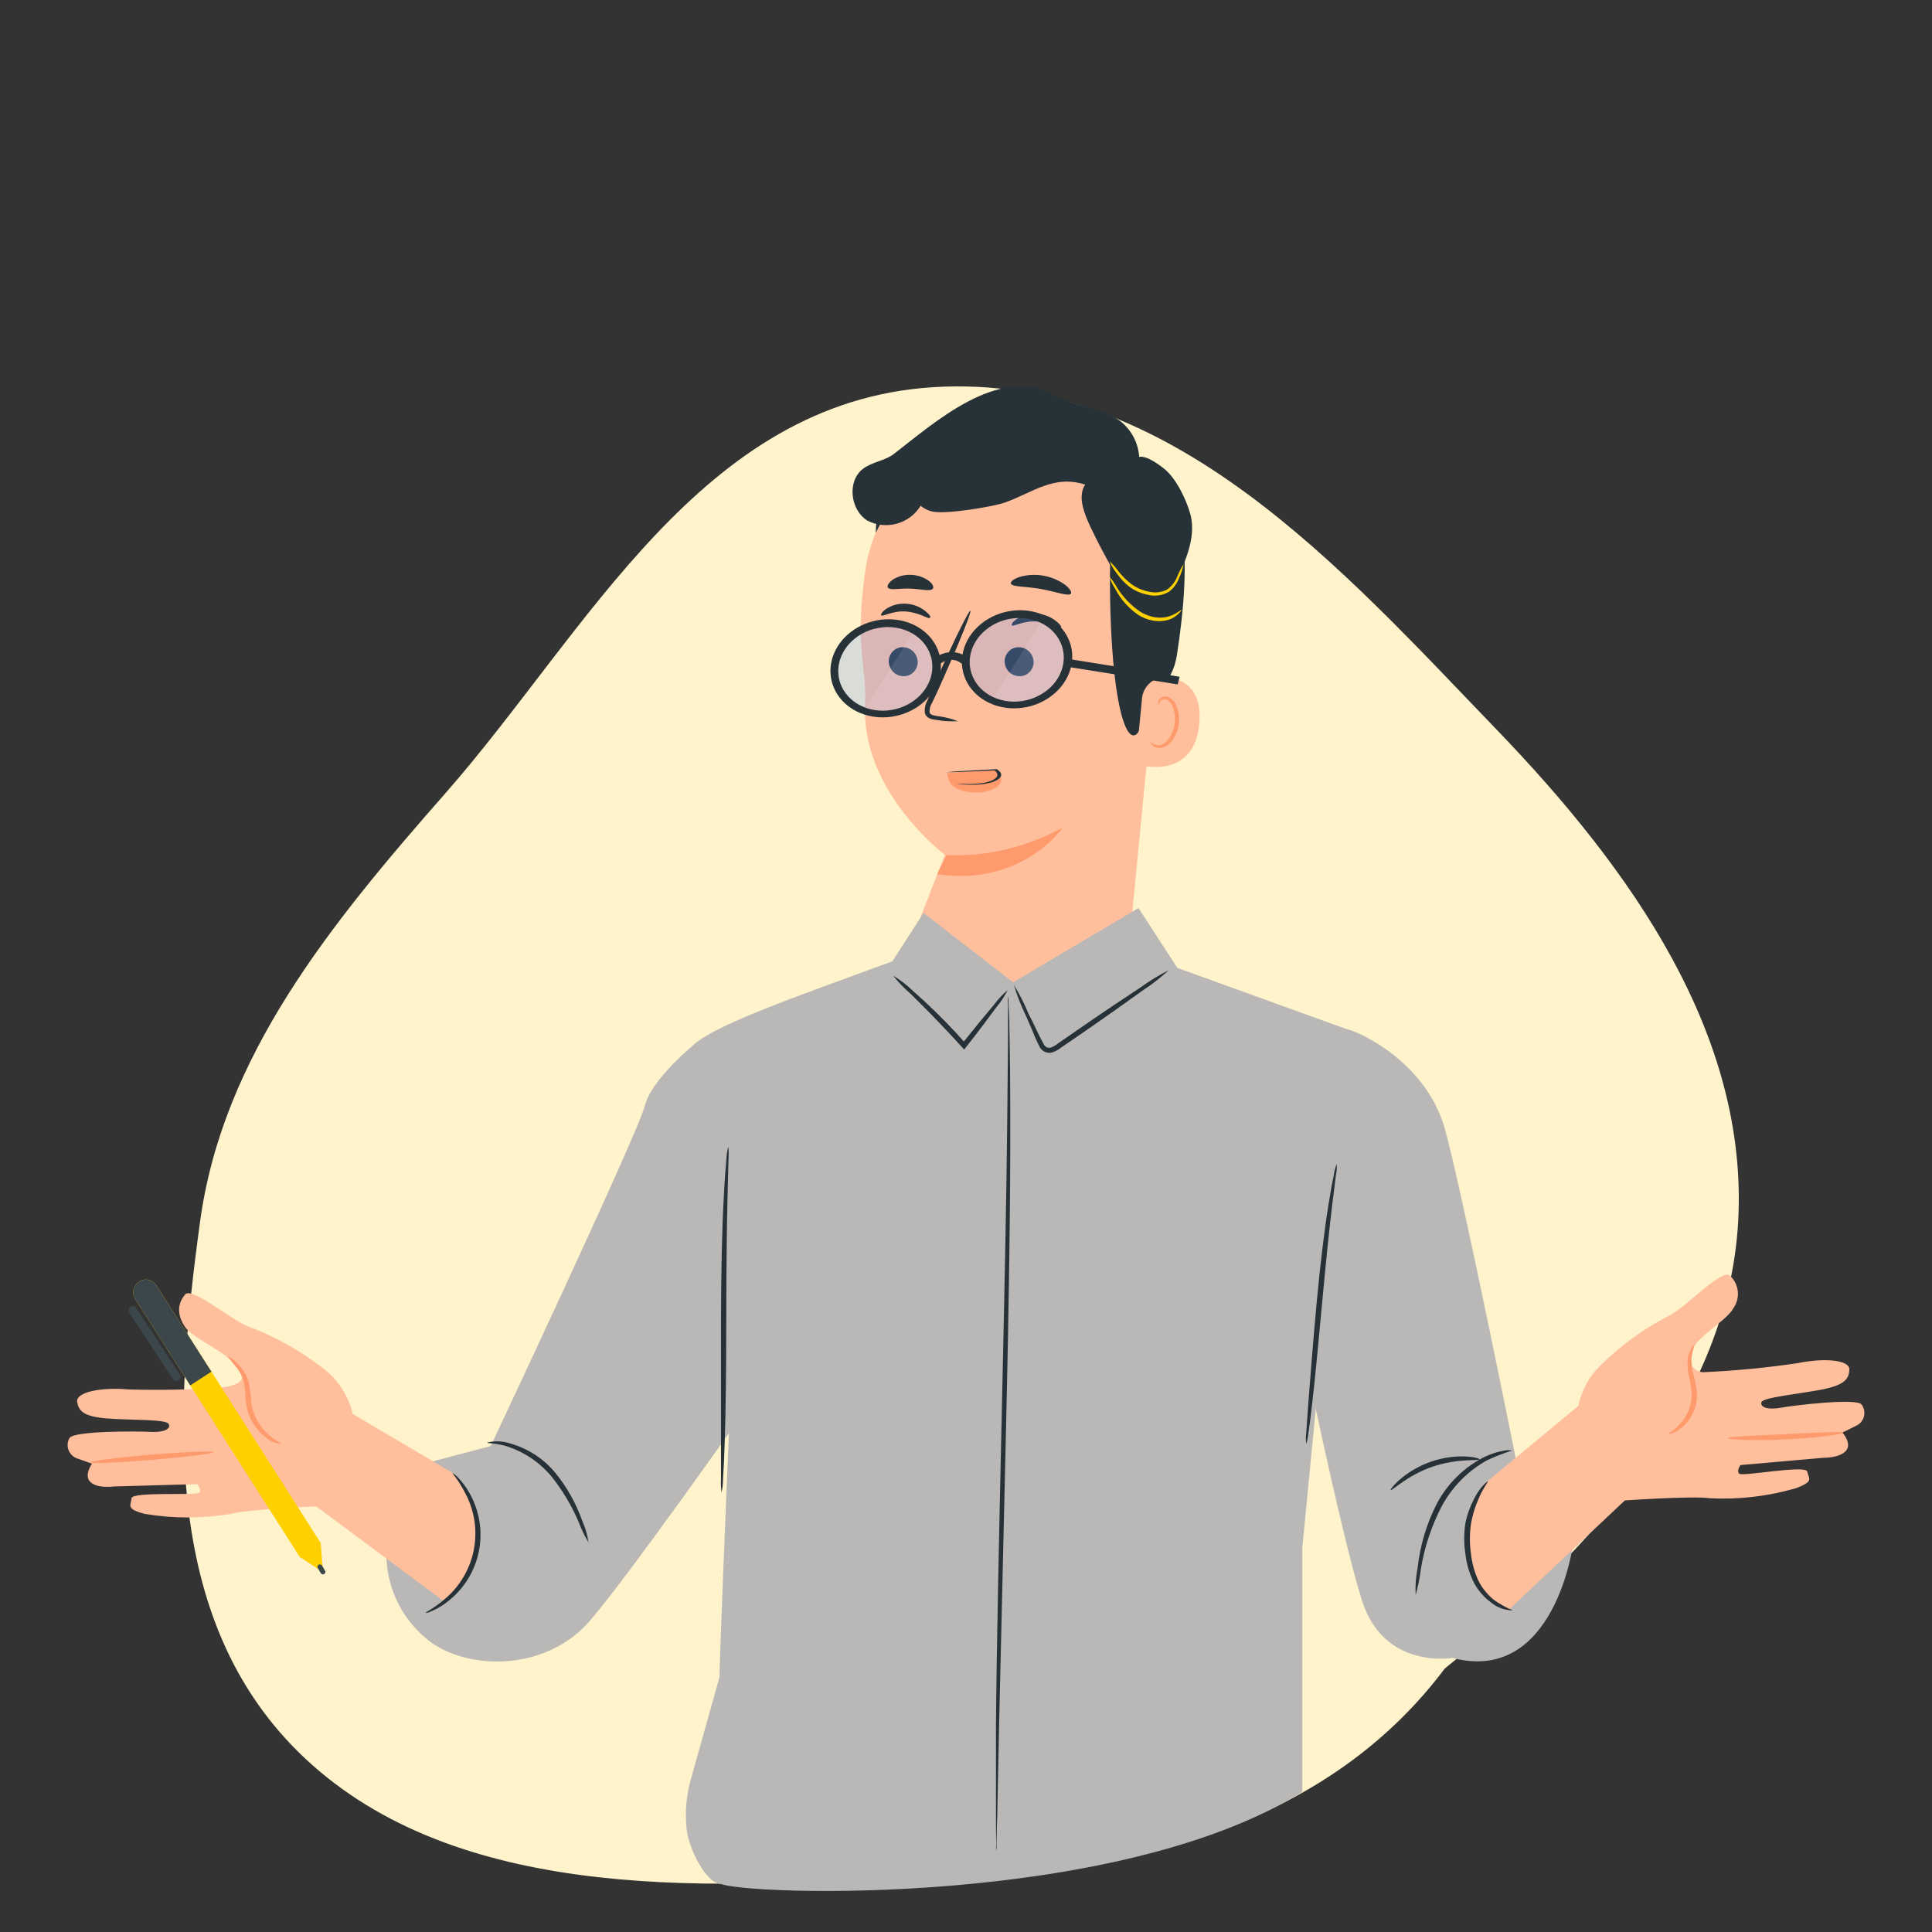 <svg width="200" height="200" viewBox="0 0 200 200" fill="none" xmlns="http://www.w3.org/2000/svg">
<rect x="0" y="0" width="200" height="200" fill="#333333" stroke="none"/>
<path fill-rule="evenodd" clip-rule="evenodd" d="M96.649 40.079C72.516 41.562 60.809 65.397 46.057 82.175C34.101 95.774 23.039 109.409 20.714 126.445C18.029 146.122 16.442 168.605 32.337 182.721C48.283 196.882 74.036 195.809 96.649 193.883C119.863 194.322 138.62 187.342 149.552 172.737C165.068 160.174 178.921 144.922 179.935 126.445C180.989 107.244 169.055 90.175 154.888 75.484C139.04 59.05 121.162 38.571 96.649 40.079Z" fill="#FFF3CC"/>
<path d="M107.94 44.865L107.07 44.816C102.876 44.576 98.746 45.924 95.5 48.591C92.254 51.258 90.131 55.049 89.554 59.21C88.443 67.26 89.731 68.677 89.554 73C89.143 81.968 97.816 88.5 97.816 88.5L95.293 94.952C95.168 96.382 95.326 97.824 95.758 99.193C96.192 100.562 96.891 101.832 97.816 102.93C98.741 104.029 99.874 104.933 101.151 105.592C102.426 106.251 103.82 106.651 105.251 106.769C108.103 106.998 110.93 106.096 113.123 104.259C115.316 102.422 116.698 99.796 116.972 96.948L120.192 63.694C121.496 54.436 117.23 45.952 107.94 44.865Z" fill="#FFBF9D"/>
<path d="M98 88.501C102.149 88.742 106.371 87.649 110 85.678C110 85.678 105.881 91.783 97 90.501L98 88.501Z" fill="#FF9A6C"/>
<path d="M104.004 68.328C103.975 68.735 104.102 69.137 104.357 69.447C104.613 69.757 104.976 69.951 105.368 69.986C105.559 70.013 105.753 70.001 105.939 69.949C106.125 69.897 106.299 69.808 106.451 69.685C106.603 69.563 106.729 69.41 106.823 69.236C106.917 69.062 106.976 68.87 106.997 68.672C107.021 68.266 106.892 67.867 106.638 67.558C106.384 67.249 106.023 67.054 105.633 67.014C105.442 66.987 105.248 66.999 105.062 67.051C104.876 67.103 104.702 67.192 104.55 67.315C104.398 67.437 104.272 67.59 104.178 67.764C104.084 67.938 104.025 68.13 104.004 68.328Z" fill="#263238"/>
<path d="M91.212 63.701C91.365 63.878 92.371 63.21 93.748 63.298C95.124 63.387 96.098 64.103 96.251 63.967C96.404 63.83 96.187 63.588 95.768 63.242C95.196 62.793 94.499 62.532 93.772 62.493C93.057 62.454 92.347 62.64 91.743 63.025C91.317 63.323 91.156 63.612 91.212 63.701Z" fill="#263238"/>
<path d="M92.003 68.328C91.979 68.734 92.108 69.133 92.362 69.442C92.617 69.751 92.977 69.946 93.367 69.986C93.558 70.013 93.752 70.001 93.938 69.949C94.124 69.897 94.298 69.808 94.45 69.685C94.602 69.563 94.729 69.41 94.823 69.236C94.916 69.062 94.976 68.87 94.997 68.672C95.023 68.266 94.895 67.865 94.64 67.556C94.385 67.246 94.024 67.052 93.632 67.014C93.442 66.987 93.247 66.999 93.061 67.051C92.875 67.103 92.701 67.192 92.549 67.315C92.397 67.437 92.271 67.59 92.177 67.764C92.083 67.938 92.024 68.13 92.003 68.328Z" fill="#263238"/>
<path d="M104.744 64.732C104.889 64.909 105.903 64.249 107.28 64.329C108.656 64.41 109.622 65.134 109.783 64.997C109.944 64.86 109.719 64.619 109.292 64.273C108.724 63.828 108.033 63.569 107.312 63.532C106.596 63.486 105.885 63.673 105.283 64.064C104.833 64.361 104.672 64.651 104.744 64.732Z" fill="#263238"/>
<path d="M99.165 74.657C98.454 74.382 97.71 74.201 96.951 74.117C96.597 74.061 96.275 73.972 96.227 73.731C96.215 73.366 96.316 73.006 96.517 72.701C96.903 71.895 97.322 71.002 97.716 70.084C99.374 66.357 100.598 63.29 100.453 63.226C100.308 63.161 98.843 66.124 97.169 69.851C96.766 70.769 96.364 71.646 96.018 72.483C95.775 72.896 95.682 73.379 95.752 73.852C95.796 73.98 95.868 74.096 95.965 74.191C96.061 74.286 96.179 74.357 96.307 74.399C96.497 74.465 96.695 74.506 96.895 74.52C97.644 74.655 98.406 74.701 99.165 74.657Z" fill="#263238"/>
<path d="M104.641 60.401C104.762 60.779 106.146 60.682 107.748 60.972C109.35 61.262 110.63 61.777 110.864 61.447C110.968 61.294 110.759 60.932 110.26 60.537C109.583 60.052 108.804 59.727 107.982 59.587C107.161 59.448 106.318 59.497 105.518 59.732C104.915 59.942 104.593 60.215 104.641 60.401Z" fill="#263238"/>
<path d="M91.914 60.827C92.131 61.149 93.097 60.883 94.24 60.932C95.383 60.98 96.333 61.262 96.575 60.932C96.679 60.779 96.575 60.457 96.148 60.127C95.603 59.736 94.951 59.52 94.28 59.507C93.608 59.478 92.944 59.661 92.381 60.03C91.962 60.352 91.809 60.666 91.914 60.827Z" fill="#263238"/>
<path d="M90.656 55.153C90.656 55.153 93.337 49.678 96.122 48.519C99.487 47.127 100.687 50.805 103.858 50.129C107.03 49.453 110.242 48.101 113.293 50.693C116.626 53.534 114.903 55.297 114.903 59.282C114.855 75.439 117.535 80.164 118.807 72.629C118.944 71.824 121.295 71.269 121.834 67.799C122.543 63.275 123.034 57.753 122.204 54.46C121.504 51.691 120.063 49.719 117.374 47.481C113.164 43.955 107.135 43.536 103.005 43.713C98.875 43.891 90.68 48.101 90.656 55.153Z" fill="#263238"/>
<path d="M118.22 72.324C118.247 71.993 118.342 71.671 118.499 71.379C118.655 71.086 118.871 70.829 119.131 70.624C119.392 70.418 119.692 70.269 120.013 70.185C120.334 70.1 120.669 70.083 120.997 70.134C122.655 70.392 124.458 71.446 124.153 74.892C123.605 81.002 117.584 79.19 117.584 79.013C117.584 78.836 117.97 74.883 118.22 72.324Z" fill="#FFBF9D"/>
<path d="M119.105 76.83C119.105 76.83 119.202 76.919 119.379 77.015C119.626 77.147 119.914 77.179 120.184 77.104C120.844 76.927 121.48 75.945 121.609 74.85C121.673 74.327 121.617 73.796 121.448 73.296C121.408 73.101 121.321 72.919 121.195 72.764C121.068 72.61 120.907 72.489 120.723 72.411C120.604 72.369 120.474 72.369 120.356 72.411C120.237 72.454 120.136 72.536 120.071 72.644C119.967 72.805 119.999 72.934 119.967 72.942C119.934 72.95 119.846 72.829 119.918 72.58C119.964 72.43 120.061 72.302 120.192 72.218C120.372 72.105 120.589 72.067 120.796 72.113C121.041 72.186 121.264 72.32 121.443 72.504C121.621 72.687 121.751 72.912 121.818 73.159C122.031 73.713 122.106 74.31 122.035 74.898C121.882 76.13 121.15 77.225 120.248 77.402C120.08 77.435 119.907 77.43 119.741 77.387C119.575 77.344 119.421 77.263 119.29 77.152C119.105 76.983 119.081 76.846 119.105 76.83Z" fill="#FF9A6C"/>
<path d="M89.352 48.519C90.294 47.811 91.59 47.714 92.524 46.998C96.683 43.804 103.387 37.709 109.111 40.896C111.289 42.108 114.038 42.212 115.982 43.601C116.547 44.047 117.013 44.608 117.348 45.246C117.684 45.883 117.882 46.584 117.93 47.304C117.93 47.304 118.566 46.982 120.498 48.511C121.73 49.485 122.736 51.586 123.187 53.084C123.855 55.329 122.881 57.696 121.923 59.829C121.408 60.981 120.764 62.244 119.564 62.655C118.107 63.146 116.497 62.003 115.926 60.57C115.354 59.137 114.452 57.696 113.76 56.32C112.553 53.905 111.345 51.699 112.335 50.169C109.07 49.109 106.906 51.006 104.003 52.029C102.783 52.459 97.858 53.276 96.499 52.951C96.061 52.846 95.651 52.644 95.301 52.359C94.748 53.26 93.876 53.919 92.859 54.206C91.841 54.492 90.753 54.385 89.811 53.905C87.992 52.778 87.67 49.791 89.352 48.519Z" fill="#263238"/>
<path d="M122.535 58.388C122.252 58.829 122.015 59.299 121.826 59.788C121.606 60.283 121.258 60.71 120.82 61.028C120.234 61.328 119.559 61.405 118.92 61.245C118.256 61.116 117.629 60.841 117.085 60.44C116.646 60.099 116.246 59.711 115.893 59.281C115.585 58.86 115.243 58.464 114.871 58.098C115.067 58.585 115.339 59.039 115.676 59.442C116.013 59.916 116.414 60.341 116.867 60.706C117.449 61.145 118.124 61.442 118.84 61.575C119.565 61.755 120.332 61.648 120.981 61.277C121.466 60.922 121.835 60.432 122.044 59.869C122.268 59.397 122.433 58.9 122.535 58.388Z" fill="#FFD000"/>
<path d="M122.301 63.115C121.933 63.394 121.526 63.619 121.094 63.783C120.623 63.932 120.126 63.976 119.636 63.912C119.036 63.82 118.462 63.601 117.954 63.268C117.031 62.627 116.248 61.805 115.652 60.853C115.424 60.439 115.154 60.051 114.847 59.693C114.988 60.154 115.197 60.591 115.467 60.989C116.014 62.038 116.806 62.938 117.777 63.614C118.33 63.98 118.962 64.209 119.62 64.282C120.167 64.342 120.72 64.267 121.23 64.064C122.051 63.67 122.341 63.123 122.301 63.115Z" fill="#FFD000"/>
<path d="M103.297 79.629C103.503 79.966 103.618 80.316 103.638 80.67C103.663 80.837 103.617 81.005 103.503 81.162C103.389 81.319 103.211 81.462 102.98 81.58C102.74 81.726 102.441 81.843 102.104 81.923C101.766 82.003 101.398 82.045 101.027 82.044C100.356 82.043 99.707 81.92 99.198 81.696C98.689 81.473 98.352 81.164 98.248 80.824L98.01 80.056C99.399 79.853 103.194 79.682 103.297 79.629Z" fill="#FF9A6C"/>
<path d="M99.052 81.125C99.052 81.125 99.247 81.125 99.569 81.141C100.021 81.163 100.482 81.163 100.934 81.141C101.587 81.109 102.177 81.001 102.587 80.838C103.075 80.635 103.307 80.382 103.239 80.129C103.22 79.986 103.101 79.846 102.892 79.719L103.095 79.749C101.646 79.818 100.374 79.873 99.476 79.905C98.993 79.934 98.501 79.945 98.01 79.94C98.468 79.884 98.946 79.847 99.434 79.828C100.332 79.775 101.586 79.703 103.036 79.629H103.171L103.231 79.666C103.556 79.864 103.694 80.086 103.629 80.307C103.565 80.529 103.3 80.74 102.866 80.915C102.39 81.095 101.709 81.21 100.968 81.234C100.486 81.247 100.001 81.233 99.535 81.192C99.361 81.181 99.196 81.158 99.052 81.125Z" fill="#263238"/>
<path d="M139.512 106.576C140.043 106.576 147.627 109.603 149.623 117.041C151.619 124.479 157.069 151.769 157.069 151.769L162.857 159.787C162.857 159.787 160.982 174.414 150.347 171.628C150.347 171.628 143.247 172.868 140.985 165.671C138.723 158.475 134.336 137.005 134.336 137.005L139.512 106.576Z" fill="#B9B8B6"/>
<path d="M117.853 94L121.88 100.196L140 106.752L134.814 160.234V185.5C115.5 197.5 77.279 196.215 74.541 195C73.115 194.959 71.32 191.408 71.086 189.425C70.885 187.645 71.038 185.841 71.537 184.123L74.541 173.403C74.098 180.074 76.063 133.607 76.152 131.911L71.5 108.5C73.091 106.405 82.074 103.291 92.379 99.515L95.601 94.508L104.879 101.687L117.853 94Z" fill="#B9B8B6"/>
<path d="M72 108C72 108 67.454 111.654 66.754 114.468C66.054 117.281 50.801 149.692 50.801 149.692L43.224 151.697L41.198 155.82C40.014 158.185 39.696 160.877 40.296 163.444C40.896 166.012 42.377 168.298 44.492 169.92C44.756 170.116 45.031 170.297 45.316 170.462C49.434 172.887 56.764 172.758 61.055 167.794C65.115 163.089 77 146.176 77 146.176V125.479L72 108Z" fill="#B9B8B6"/>
<path d="M47.05 152.59L36.399 146.303L31.263 152.59L32.326 155.633L46.059 165.848C47.764 164.457 48.908 162.495 49.279 160.326C49.883 156.486 47.05 152.59 47.05 152.59Z" fill="#FFBF9D"/>
<path d="M50.431 149.337C50.431 149.442 51.34 149.337 52.676 149.788C54.403 150.385 55.932 151.446 57.096 152.855C58.246 154.295 59.194 155.885 59.913 157.581C60.185 158.307 60.522 159.008 60.92 159.674C60.812 158.901 60.596 158.147 60.276 157.436C59.643 155.646 58.709 153.977 57.514 152.501C56.293 151.009 54.639 149.932 52.781 149.418C52.021 149.167 51.206 149.139 50.431 149.337Z" fill="#263238"/>
<path d="M36.576 149.789C36.842 148.399 36.747 146.964 36.3 145.621C35.853 144.277 35.07 143.071 34.025 142.117C31.51 140.049 28.666 138.416 25.612 137.287C23.745 136.482 19.856 133.206 19.172 133.995C18.488 134.784 18.182 135.959 19.172 137.392C20.162 138.825 25.789 140.958 25 142.769C24.678 143.502 22.907 143.639 22.907 143.639C19.693 143.865 16.469 143.929 13.247 143.832C10.398 143.582 7.838 144.13 7.991 145.112C8.144 146.094 8.675 146.633 11.034 146.834C13.392 147.036 17.232 146.883 17.474 147.422C17.715 147.961 16.878 148.308 15.501 148.227C14.125 148.147 7.637 148.122 7.194 148.863C7.086 149.051 7.021 149.261 7.004 149.477C6.987 149.692 7.019 149.91 7.096 150.112C7.173 150.314 7.294 150.497 7.45 150.648C7.606 150.798 7.793 150.911 7.999 150.98L9.52 151.52C9.52 151.52 8.635 152.751 9.375 153.435C10.116 154.12 11.79 153.878 11.79 153.878L20.396 153.637C20.396 153.637 20.887 154.152 20.645 154.506C20.404 154.86 13.658 154.369 13.61 155.11C13.561 155.85 12.974 156.189 14.986 156.72C17.934 157.211 20.942 157.211 23.89 156.72C25.709 156.221 33.332 155.915 33.332 155.915L36.576 149.789Z" fill="#FFBF9D"/>
<path d="M153.535 153.709L163.493 145.449L169.208 151.889L168.508 155.037L156.063 166.758C154.218 165.7 152.826 164.001 152.15 161.984C150.911 158.434 153.535 153.709 153.535 153.709Z" fill="#FFBF9D"/>
<path d="M163.606 149.747C163.178 148.399 163.101 146.964 163.382 145.578C163.664 144.192 164.295 142.9 165.216 141.826C167.481 139.475 170.13 137.526 173.048 136.062C174.803 135.008 178.281 131.337 179.062 132.037C179.525 132.455 179.82 133.026 179.893 133.646C179.965 134.265 179.81 134.889 179.456 135.402C178.651 136.94 174.771 138.727 174.908 140.699C174.922 140.89 174.974 141.076 175.06 141.247C175.146 141.418 175.265 141.57 175.41 141.695C175.555 141.82 175.724 141.915 175.905 141.975C176.087 142.034 176.279 142.058 176.47 142.044C179.682 141.896 182.884 141.587 186.065 141.118C188.875 140.538 191.475 140.78 191.443 141.77C191.411 142.76 190.936 143.38 188.617 143.839C186.299 144.298 182.467 144.644 182.338 145.167C182.209 145.69 183.022 145.972 184.383 145.722C185.743 145.473 192.183 144.708 192.707 145.392C192.836 145.564 192.926 145.763 192.97 145.974C193.013 146.185 193.01 146.403 192.959 146.613C192.908 146.822 192.811 147.018 192.676 147.185C192.54 147.353 192.369 147.488 192.175 147.582L190.726 148.298C190.726 148.298 191.749 149.417 191.097 150.182C190.445 150.947 188.754 150.907 188.754 150.907L180.173 151.663C180.173 151.663 179.746 152.235 180.036 152.557C180.326 152.879 186.951 151.607 187.088 152.34C187.225 153.072 187.852 153.338 185.904 154.062C183.03 154.895 180.038 155.246 177.049 155.101C175.182 154.819 167.566 155.366 167.566 155.366L163.606 149.747Z" fill="#FFBF9D"/>
<path d="M92.46 101.006C92.998 101.678 93.596 102.301 94.247 102.865C95.382 103.976 96.936 105.53 98.578 107.301C98.924 107.679 99.27 108.05 99.592 108.412L99.809 108.645L100.011 108.396C101.283 106.786 102.385 105.305 103.158 104.25C103.612 103.714 103.999 103.125 104.309 102.495C103.775 102.952 103.294 103.468 102.876 104.033C102.031 105.031 100.872 106.448 99.584 108.058H99.995L98.988 106.939C97.574 105.41 96.08 103.956 94.513 102.584C93.895 101.976 93.206 101.446 92.46 101.006Z" fill="#263238"/>
<path d="M138.377 120.502C138.229 120.857 138.129 121.231 138.079 121.613C137.926 122.337 137.733 123.392 137.524 124.696C137.105 127.304 136.662 130.927 136.292 134.936C135.922 138.945 135.648 142.583 135.439 145.216C135.358 146.439 135.278 147.478 135.221 148.331C135.171 148.713 135.171 149.1 135.221 149.482C135.336 149.115 135.412 148.738 135.447 148.355C135.559 147.622 135.696 146.56 135.841 145.248C136.147 142.631 136.485 139.001 136.856 134.992C137.226 130.983 137.588 127.369 137.902 124.793C138.055 123.577 138.184 122.539 138.288 121.693C138.372 121.302 138.401 120.901 138.377 120.502Z" fill="#263238"/>
<path d="M75.394 118.676C75.279 119.132 75.211 119.599 75.192 120.068C75.104 120.978 75.007 122.282 74.927 123.908C74.742 127.128 74.653 131.636 74.637 136.579V153.09C74.611 153.56 74.63 154.032 74.693 154.498C74.798 154.039 74.849 153.569 74.846 153.098C74.911 152.188 74.975 150.876 75.023 149.258C75.136 146.038 75.176 141.53 75.184 136.587C75.192 131.644 75.233 127.161 75.313 123.924C75.353 122.387 75.386 121.099 75.41 120.085C75.448 119.615 75.442 119.144 75.394 118.676Z" fill="#263238"/>
<path d="M146.548 165.123C146.8 164.209 146.985 163.279 147.103 162.338C147.48 160.092 148.208 157.918 149.261 155.898C150.334 153.917 151.948 152.282 153.914 151.181C154.759 150.777 155.633 150.438 156.53 150.166C156.265 150.109 155.99 150.109 155.725 150.166C155.027 150.283 154.35 150.497 153.712 150.802C151.597 151.857 149.864 153.546 148.753 155.632C147.688 157.706 147.012 159.957 146.757 162.274C146.568 163.211 146.497 164.168 146.548 165.123Z" fill="#263238"/>
<path d="M143.964 154.248C144.076 154.377 145.678 152.727 148.286 151.833C150.895 150.94 153.116 151.246 153.165 151.077C153.213 150.908 150.854 150.36 148.109 151.318C145.364 152.276 143.843 154.184 143.964 154.248Z" fill="#263238"/>
<path d="M103.11 191.656C103.159 191.358 103.18 191.057 103.174 190.755C103.174 190.119 103.174 189.258 103.231 188.179C103.279 185.885 103.343 182.657 103.424 178.688C103.609 170.638 103.867 159.585 104.156 147.381C104.446 135.177 104.599 124.076 104.583 116.059C104.583 112.034 104.543 108.814 104.495 106.56C104.495 105.481 104.438 104.62 104.414 103.984C104.421 103.682 104.399 103.38 104.35 103.082C104.327 103.382 104.327 103.684 104.35 103.984C104.35 104.62 104.35 105.481 104.35 106.56C104.35 108.854 104.301 112.09 104.269 116.051C104.189 124.101 103.955 135.137 103.681 147.365C103.408 159.593 103.166 170.662 103.102 178.68C103.102 182.705 103.102 185.925 103.102 188.179C103.102 189.258 103.102 190.119 103.142 190.755C103.111 191.054 103.1 191.356 103.11 191.656Z" fill="#263238"/>
<path d="M154.002 153.37C154.002 153.305 153.197 153.909 152.553 155.246C152.158 156.007 151.871 156.82 151.7 157.661C151.534 158.728 151.534 159.814 151.7 160.881C151.82 161.949 152.137 162.986 152.634 163.94C153.064 164.713 153.657 165.383 154.372 165.904C155.001 166.426 155.793 166.71 156.61 166.709C155.903 166.416 155.233 166.041 154.614 165.59C153.979 165.069 153.456 164.426 153.076 163.698C152.646 162.788 152.373 161.81 152.271 160.808C152.127 159.804 152.127 158.785 152.271 157.781C152.41 156.952 152.645 156.141 152.972 155.366C153.471 154.086 154.083 153.418 154.002 153.37Z" fill="#263238"/>
<path d="M44.063 166.967C44.063 166.967 44.321 166.967 44.731 166.765C45.307 166.511 45.849 166.184 46.341 165.791C48.028 164.492 49.182 162.621 49.585 160.531C49.988 158.44 49.613 156.274 48.531 154.441C48.215 153.89 47.831 153.381 47.388 152.927C47.074 152.621 46.872 152.476 46.848 152.501C46.824 152.525 47.492 153.249 48.193 154.626C49.129 156.407 49.431 158.453 49.049 160.428C48.667 162.404 47.624 164.19 46.092 165.493C44.94 166.508 44.023 166.878 44.063 166.967Z" fill="#263238"/>
<path d="M23.592 140.41C23.527 140.475 23.994 140.917 24.582 141.698C24.92 142.145 25.154 142.662 25.266 143.212C25.395 143.831 25.379 144.556 25.491 145.353C25.587 146.037 25.818 146.695 26.171 147.29C26.523 147.884 26.99 148.402 27.544 148.814C27.968 149.196 28.505 149.428 29.074 149.474C29.114 149.386 28.518 149.161 27.786 148.508C26.843 147.673 26.222 146.534 26.031 145.288C25.978 144.56 25.887 143.834 25.757 143.115C25.603 142.515 25.305 141.963 24.888 141.505C24.55 141.042 24.105 140.666 23.592 140.41Z" fill="#FF9A6C"/>
<path d="M178.861 148.879C178.861 149.024 181.541 149.169 184.85 149.008C188.158 148.847 190.815 148.46 190.799 148.307C190.783 148.155 188.118 148.307 184.826 148.46C181.533 148.613 178.861 148.718 178.861 148.879Z" fill="#FF9A6C"/>
<path d="M172.767 148.42C172.767 148.477 173.403 148.372 174.159 147.736C174.65 147.31 175.039 146.781 175.301 146.187C175.563 145.592 175.69 144.948 175.673 144.299C175.615 143.612 175.491 142.933 175.303 142.27C175.162 141.745 175.094 141.203 175.101 140.66C175.148 140.175 175.259 139.699 175.431 139.243C175.431 139.187 174.844 139.613 174.715 140.628C174.65 141.198 174.683 141.775 174.811 142.334C174.963 142.973 175.068 143.621 175.125 144.274C175.143 145.442 174.7 146.569 173.894 147.414C173.274 148.138 172.727 148.34 172.767 148.42Z" fill="#FF9A6C"/>
<path d="M22.095 150.328C22.095 150.175 19.221 150.288 15.711 150.578C12.201 150.867 9.359 151.238 9.367 151.383C9.375 151.528 12.241 151.423 15.751 151.125C19.261 150.827 22.102 150.473 22.095 150.328Z" fill="#FF9A6C"/>
<path d="M104.961 101.971C105.283 103.043 105.689 104.087 106.177 105.095C106.394 105.578 106.62 106.101 106.853 106.64C107.084 107.255 107.353 107.854 107.658 108.435C107.774 108.626 107.943 108.78 108.145 108.877C108.346 108.974 108.571 109.011 108.793 108.983C109.183 108.88 109.546 108.693 109.856 108.435L111.756 107.139C114.348 105.352 116.674 103.702 118.349 102.494C119.285 101.882 120.168 101.193 120.989 100.434C119.992 100.936 119.036 101.518 118.131 102.172C116.401 103.307 114.034 104.893 111.442 106.688L109.55 107.993C109.303 108.206 109.016 108.368 108.705 108.468C108.578 108.483 108.449 108.459 108.336 108.401C108.222 108.342 108.129 108.25 108.069 108.137C107.457 107.027 106.95 105.827 106.459 104.917C106.042 103.895 105.542 102.91 104.961 101.971Z" fill="#263238"/>
<path d="M96.777 67.729C97.043 68.607 97.006 69.55 96.67 70.439C96.334 71.327 95.714 72.122 94.889 72.722C94.064 73.321 93.07 73.7 92.033 73.809C90.996 73.918 89.963 73.753 89.062 73.335C88.163 72.917 87.437 72.265 86.976 71.46C86.516 70.656 86.342 69.735 86.476 68.814C86.611 67.893 87.047 67.014 87.73 66.287C88.414 65.56 89.314 65.017 90.317 64.728C90.986 64.535 91.684 64.46 92.372 64.507C93.059 64.553 93.722 64.721 94.322 65C94.923 65.278 95.449 65.663 95.87 66.132C96.291 66.6 96.6 67.143 96.777 67.729Z" fill="#407BFF" fill-opacity="0.2"/>
<path d="M110.383 66.791C110.645 67.667 110.605 68.607 110.268 69.491C109.931 70.376 109.311 71.166 108.488 71.762C107.664 72.358 106.673 72.733 105.64 72.841C104.607 72.948 103.578 72.782 102.682 72.365C101.786 71.947 101.064 71.296 100.606 70.494C100.148 69.692 99.976 68.774 100.11 67.857C100.245 66.94 100.68 66.064 101.361 65.34C102.042 64.615 102.939 64.075 103.938 63.787C104.607 63.596 105.304 63.523 105.989 63.571C106.675 63.619 107.336 63.787 107.935 64.066C108.533 64.345 109.058 64.729 109.478 65.197C109.898 65.665 110.205 66.206 110.383 66.791Z" fill="#407BFF" fill-opacity="0.2"/>
<path opacity="0.6" d="M96.777 67.729C97.043 68.607 97.006 69.55 96.67 70.439C96.334 71.327 95.714 72.122 94.889 72.722C94.064 73.321 93.07 73.7 92.033 73.809C90.996 73.918 89.963 73.753 89.062 73.335C88.163 72.917 87.437 72.265 86.976 71.46C86.516 70.656 86.342 69.735 86.476 68.814C86.611 67.893 87.047 67.014 87.73 66.287C88.414 65.56 89.314 65.017 90.317 64.728C90.986 64.535 91.684 64.46 92.372 64.507C93.059 64.553 93.722 64.721 94.322 65C94.923 65.278 95.449 65.663 95.87 66.132C96.291 66.6 96.6 67.143 96.777 67.729Z" fill="white" fill-opacity="0.1"/>
<path opacity="0.6" d="M110.383 66.791C110.645 67.667 110.605 68.607 110.268 69.491C109.931 70.376 109.311 71.166 108.488 71.762C107.664 72.358 106.673 72.733 105.64 72.841C104.607 72.948 103.578 72.782 102.682 72.365C101.786 71.947 101.064 71.296 100.606 70.494C100.148 69.692 99.976 68.774 100.11 67.857C100.245 66.94 100.68 66.064 101.361 65.34C102.042 64.615 102.939 64.075 103.938 63.787C104.607 63.596 105.304 63.523 105.989 63.571C106.675 63.619 107.336 63.787 107.935 64.066C108.533 64.345 109.058 64.729 109.478 65.197C109.898 65.665 110.205 66.206 110.383 66.791Z" fill="white" fill-opacity="0.1"/>
<path opacity="0.9" d="M89.475 73.489C90.59 73.915 91.863 73.963 93.061 73.622C93.729 73.432 94.356 73.129 94.906 72.731C95.455 72.332 95.917 71.844 96.263 71.296C96.61 70.749 96.835 70.151 96.926 69.539C97.017 68.926 96.972 68.31 96.793 67.725C96.46 66.687 95.713 65.808 94.687 65.248L89.475 73.489Z" fill="white" fill-opacity="0.1"/>
<path opacity="0.9" d="M102.738 72.434C103.936 72.98 105.354 73.068 106.682 72.68C107.679 72.391 108.574 71.852 109.255 71.13C109.936 70.408 110.373 69.535 110.511 68.619C110.65 67.704 110.484 66.787 110.033 65.983C109.583 65.18 108.869 64.524 107.98 64.099L102.738 72.434Z" fill="white" fill-opacity="0.1"/>
<path d="M93.177 74.006C92.086 74.321 90.931 74.346 89.859 74.077C88.787 73.808 87.846 73.258 87.156 72.496C86.465 71.734 86.056 70.795 85.98 69.798C85.904 68.8 86.164 67.789 86.728 66.892C87.292 65.995 88.134 65.253 89.148 64.76C90.162 64.266 91.301 64.044 92.423 64.12C93.544 64.197 94.597 64.569 95.448 65.19C96.298 65.81 96.909 66.651 97.202 67.607C97.398 68.24 97.449 68.907 97.353 69.571C97.257 70.236 97.015 70.884 96.641 71.478C96.267 72.073 95.769 72.602 95.174 73.036C94.58 73.47 93.901 73.799 93.177 74.006ZM90.45 65.109C89.511 65.365 88.664 65.861 88.018 66.531C87.372 67.202 86.956 68.019 86.822 68.876C86.689 69.734 86.844 70.593 87.269 71.345C87.693 72.097 88.367 72.708 89.206 73.098C90.043 73.489 91.007 73.642 91.973 73.538C92.94 73.434 93.865 73.078 94.63 72.515C95.395 71.952 95.966 71.207 96.27 70.377C96.575 69.547 96.597 68.668 96.337 67.853C95.994 66.783 95.187 65.897 94.087 65.385C92.987 64.872 91.682 64.773 90.45 65.109Z" fill="#263238"/>
<path d="M106.799 73.066C105.708 73.384 104.552 73.411 103.478 73.145C102.405 72.878 101.462 72.33 100.769 71.569C100.076 70.808 99.665 69.869 99.587 68.871C99.508 67.874 99.767 66.861 100.33 65.963C100.892 65.065 101.734 64.322 102.748 63.827C103.761 63.332 104.902 63.109 106.024 63.184C107.146 63.26 108.2 63.632 109.051 64.252C109.903 64.873 110.514 65.714 110.807 66.67C111.194 67.946 110.99 69.333 110.24 70.53C109.489 71.728 108.253 72.639 106.799 73.066ZM104.055 64.173C103.116 64.429 102.27 64.924 101.624 65.595C100.978 66.266 100.561 67.082 100.428 67.94C100.294 68.797 100.45 69.657 100.874 70.409C101.299 71.161 101.973 71.771 102.811 72.162C103.649 72.552 104.613 72.705 105.579 72.601C106.545 72.497 107.47 72.141 108.236 71.578C109.001 71.015 109.572 70.271 109.876 69.44C110.18 68.61 110.203 67.731 109.942 66.916C109.599 65.841 108.786 64.952 107.679 64.441C106.572 63.929 105.259 63.835 104.023 64.18L104.055 64.173Z" fill="#263238"/>
<path d="M99.545 68.713C99.404 68.576 99.231 68.469 99.036 68.399C98.842 68.329 98.631 68.296 98.417 68.304C98.203 68.311 97.99 68.359 97.794 68.443C97.597 68.528 97.42 68.647 97.275 68.793L96.599 68.294C96.823 68.069 97.093 67.883 97.394 67.749C97.695 67.615 98.02 67.535 98.349 67.515C98.679 67.494 99.006 67.533 99.311 67.629C99.616 67.725 99.893 67.876 100.124 68.074L99.545 68.713Z" fill="#263238"/>
<path d="M121.914 70.849L110.413 69.013L110.625 68.219L122.11 70.059L121.914 70.849Z" fill="#263238"/>
<path d="M31.033 161.179L33.039 162.485C33.074 162.508 33.115 162.52 33.156 162.52C33.198 162.521 33.24 162.51 33.276 162.488C33.312 162.466 33.342 162.435 33.361 162.397C33.381 162.359 33.391 162.317 33.388 162.275L33.201 159.728L16.178 133.048C16.087 132.905 15.968 132.782 15.829 132.685C15.69 132.589 15.533 132.522 15.367 132.487C15.201 132.453 15.03 132.452 14.863 132.484C14.695 132.517 14.536 132.582 14.392 132.677C14.249 132.771 14.125 132.893 14.028 133.035C13.93 133.177 13.861 133.337 13.824 133.505C13.788 133.673 13.784 133.846 13.813 134.014C13.843 134.183 13.905 134.343 13.996 134.487L31.033 161.179Z" fill="#FFD000"/>
<path d="M13.486 135.307L13.525 135.281C13.711 135.159 13.961 135.211 14.083 135.397L18.623 142.322C18.745 142.508 18.693 142.758 18.507 142.88L18.468 142.906C18.282 143.028 18.032 142.976 17.91 142.79L13.37 135.865C13.248 135.679 13.3 135.429 13.486 135.307Z" fill="#3C474C"/>
<path d="M21.885 141.993L19.694 143.414L13.997 134.487C13.905 134.344 13.843 134.183 13.814 134.015C13.784 133.846 13.788 133.673 13.825 133.505C13.861 133.337 13.93 133.177 14.028 133.035C14.125 132.893 14.249 132.771 14.393 132.677C14.536 132.582 14.696 132.517 14.863 132.485C15.03 132.452 15.201 132.453 15.367 132.488C15.533 132.522 15.69 132.589 15.829 132.686C15.968 132.782 16.087 132.905 16.178 133.049L21.885 141.993Z" fill="#3C474C"/>
<rect x="32.773" y="162.105" width="0.51" height="1.122" rx="0.255" transform="rotate(-30 32.773 162.105)" fill="#3C474C"/>
</svg>
